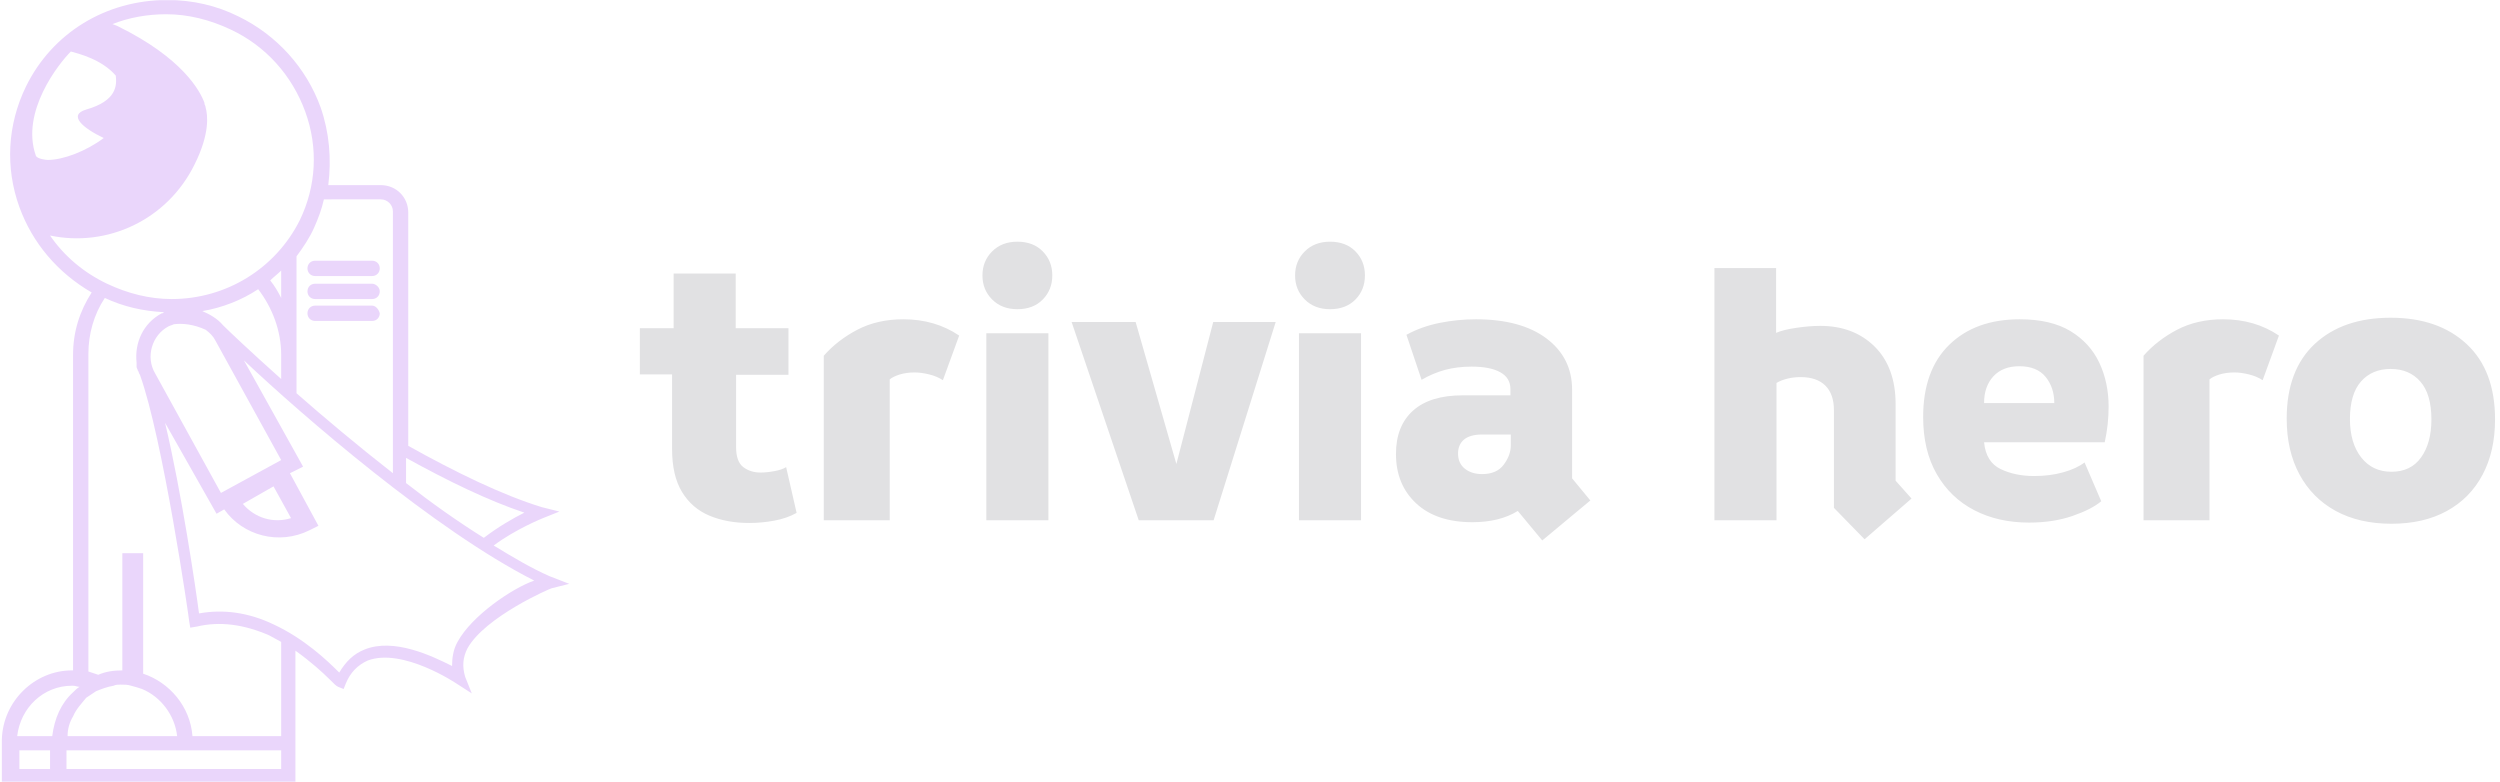<svg xmlns="http://www.w3.org/2000/svg" version="1.1" xmlns:xlink="http://www.w3.org/1999/xlink" xmlns:svgjs="http://svgjs.dev/svgjs" width="1500" height="469" viewBox="0 0 1500 469"><g transform="matrix(1,0,0,1,-0.909,0.134)"><svg viewBox="0 0 396 124" data-background-color="#7902f5" preserveAspectRatio="xMidYMid meet" height="469" width="1500" xmlns="http://www.w3.org/2000/svg" xmlns:xlink="http://www.w3.org/1999/xlink"><g id="tight-bounds" transform="matrix(1,0,0,1,0.24,-0.035)"><svg viewBox="0 0 395.52 124.071" height="124.071" width="395.52"><g><svg viewBox="0 0 531.517 166.732" height="124.071" width="395.52"><g transform="matrix(1,0,0,1,135.997,51.523)"><svg viewBox="0 0 395.52 63.687" height="63.687" width="395.52"><g id="textblocktransform"><svg viewBox="0 0 395.52 63.687" height="63.687" width="395.52" id="textblock"><g><svg viewBox="0 0 395.52 63.687" height="63.687" width="395.52"><g transform="matrix(1,0,0,1,0,0)"><svg width="395.52" viewBox="1.5 -35.9 239.08 38.5" height="63.687" data-palette-color="#e1e1e3"><path d="M15.6 0.35L15.6 0.35Q12.7 0.35 10.45-0.6 8.2-1.55 6.93-3.65 5.65-5.75 5.65-9.2L5.65-9.2 5.65-18.8 1.5-18.8 1.5-24.75 5.85-24.75 5.85-31.8 13.85-31.8 13.85-24.75 20.65-24.75 20.65-18.75 13.9-18.75 13.9-9.45Q13.9-7.55 14.83-6.85 15.75-6.15 17.05-6.15L17.05-6.15Q17.85-6.15 18.82-6.33 19.8-6.5 20.35-6.85L20.35-6.85 21.7-0.95Q20.45-0.25 18.82 0.05 17.2 0.35 15.6 0.35ZM33.7 0L25.2 0 25.2-21.2Q26.95-23.2 29.52-24.55 32.1-25.9 35.45-25.9L35.45-25.9Q39.55-25.9 42.65-23.8L42.65-23.8 40.55-18.05Q39.8-18.55 38.77-18.8 37.75-19.05 36.9-19.05L36.9-19.05Q35.85-19.05 34.97-18.78 34.1-18.5 33.7-18.15L33.7-18.15 33.7 0ZM54.15 0L46.15 0 46.15-24.1 54.15-24.1 54.15 0ZM50.15-27.2L50.15-27.2Q48.15-27.2 46.9-28.45 45.65-29.7 45.65-31.55L45.65-31.55Q45.65-33.4 46.9-34.65 48.15-35.9 50.15-35.9L50.15-35.9Q52.2-35.9 53.42-34.65 54.65-33.4 54.65-31.55L54.65-31.55Q54.65-29.7 53.42-28.45 52.2-27.2 50.15-27.2ZM75.44 0L65.79 0 57.14-25.55 65.39-25.55 70.64-7.25 75.39-25.55 83.44-25.55 75.44 0ZM94.44 0L86.44 0 86.44-24.1 94.44-24.1 94.44 0ZM90.44-27.2L90.44-27.2Q88.44-27.2 87.19-28.45 85.94-29.7 85.94-31.55L85.94-31.55Q85.94-33.4 87.19-34.65 88.44-35.9 90.44-35.9L90.44-35.9Q92.49-35.9 93.72-34.65 94.94-33.4 94.94-31.55L94.94-31.55Q94.94-29.7 93.72-28.45 92.49-27.2 90.44-27.2ZM123.99-2.55L117.79 2.6 114.64-1.2Q112.29 0.25 108.79 0.25L108.79 0.25Q104.14 0.25 101.54-2.18 98.94-4.6 98.94-8.55L98.94-8.55Q98.94-12.15 101.14-14.13 103.34-16.1 107.54-16.1L107.54-16.1 113.69-16.1 113.69-16.9Q113.69-18.35 112.39-19.07 111.09-19.8 108.69-19.8L108.69-19.8Q106.84-19.8 105.26-19.38 103.69-18.95 102.24-18.1L102.24-18.1 100.29-23.9Q102.19-24.95 104.54-25.43 106.89-25.9 109.24-25.9L109.24-25.9Q115.04-25.9 118.34-23.43 121.64-20.95 121.64-16.8L121.64-16.8 121.64-5.4 123.99-2.55ZM110.04-5.95L110.04-5.95Q111.94-5.95 112.84-7.18 113.74-8.4 113.74-9.65L113.74-9.65 113.74-11.05 110.04-11.05Q108.49-11.05 107.71-10.4 106.94-9.75 106.94-8.6L106.94-8.6Q106.94-7.35 107.81-6.65 108.69-5.95 110.04-5.95ZM165.38-2.8L159.33 2.45 155.38-1.6 155.38-14.2Q155.38-16.25 154.28-17.35 153.18-18.45 151.08-18.45L151.08-18.45Q150.18-18.45 149.38-18.25 148.58-18.05 147.98-17.7L147.98-17.7 147.98 0 139.98 0 139.98-32.5 147.93-32.5 147.93-24.15Q148.83-24.55 150.53-24.8 152.23-25.05 153.63-25.05L153.63-25.05Q157.93-25.05 160.63-22.38 163.33-19.7 163.33-14.95L163.33-14.95 163.33-5.1 165.38-2.8ZM180.53 0.3L180.53 0.3Q176.53 0.3 173.46-1.3 170.38-2.9 168.63-5.95 166.88-9 166.88-13.3L166.88-13.3Q166.88-19.35 170.26-22.63 173.63-25.9 179.33-25.9L179.33-25.9Q183.33-25.9 185.86-24.38 188.38-22.85 189.58-20.3 190.78-17.75 190.78-14.65L190.78-14.65Q190.78-13.55 190.66-12.38 190.53-11.2 190.28-10.05L190.28-10.05 174.73-10.05Q174.98-7.5 176.86-6.6 178.73-5.7 181.18-5.7L181.18-5.7Q183.23-5.7 184.93-6.18 186.63-6.65 187.68-7.45L187.68-7.45 189.83-2.45Q188.58-1.4 186.11-0.55 183.63 0.3 180.53 0.3ZM174.73-15.1L174.73-15.1 183.78-15.1Q183.78-17.1 182.66-18.48 181.53-19.85 179.28-19.85L179.28-19.85Q177.13-19.85 175.93-18.55 174.73-17.25 174.73-15.1ZM203.78 0L195.28 0 195.28-21.2Q197.03-23.2 199.6-24.55 202.18-25.9 205.53-25.9L205.53-25.9Q209.63-25.9 212.73-23.8L212.73-23.8 210.63-18.05Q209.88-18.55 208.85-18.8 207.83-19.05 206.98-19.05L206.98-19.05Q205.93-19.05 205.05-18.78 204.18-18.5 203.78-18.15L203.78-18.15 203.78 0ZM227.23 0.45L227.23 0.45Q223.08 0.45 220.05-1.2 217.03-2.85 215.38-5.9 213.73-8.95 213.73-13.1L213.73-13.1Q213.73-19.35 217.35-22.73 220.98-26.1 227.13-26.1L227.13-26.1Q233.28-26.1 236.93-22.7 240.58-19.3 240.58-13L240.58-13Q240.58-8.9 238.98-5.88 237.38-2.85 234.38-1.2 231.38 0.45 227.23 0.45ZM227.23-6.25L227.23-6.25Q229.73-6.25 231.05-8.1 232.38-9.95 232.38-13L232.38-13Q232.38-16.25 230.95-17.88 229.53-19.5 227.13-19.5L227.13-19.5Q224.73-19.5 223.3-17.88 221.88-16.25 221.88-13.05L221.88-13.05Q221.88-9.95 223.33-8.1 224.78-6.25 227.23-6.25Z" opacity="1" transform="matrix(1,0,0,1,0,0)" fill="#e1e1e3" class="wordmark-text-0" data-fill-palette-color="primary" id="text-0"></path></svg></g></svg></g></svg></g></svg></g><g><svg viewBox="0 0 120.963 166.732" height="166.732" width="120.963"><g><svg xmlns="http://www.w3.org/2000/svg" xmlns:xlink="http://www.w3.org/1999/xlink" version="1.1" x="0" y="0" viewBox="19.1 9.3 51.8 71.4" enable-background="new 0 0 90 90" xml:space="preserve" height="166.732" width="120.963" class="icon-icon-0" data-fill-palette-color="accent" id="icon-0"><path d="M47.7 33.1h5.2c0.4 0 0.7 0.3 0.7 0.7s-0.3 0.7-0.7 0.7h-5.2c-0.4 0-0.7-0.3-0.7-0.7S47.3 33.1 47.7 33.1zM52.9 35.2h-5.2c-0.4 0-0.7 0.3-0.7 0.7s0.3 0.7 0.7 0.7h5.2c0.4 0 0.7-0.3 0.7-0.7S53.2 35.2 52.9 35.2zM52.9 37.2h-5.2c-0.4 0-0.7 0.3-0.7 0.7 0 0.4 0.3 0.7 0.7 0.7h5.2c0.4 0 0.7-0.3 0.7-0.7C53.5 37.5 53.2 37.2 52.9 37.2zM70.9 62.6L69.3 63c-0.1 0-6.1 2.6-7.7 5.5-0.4 0.8-0.5 1.6-0.2 2.6l0.6 1.5-1.4-0.9c0 0-4.9-3.3-8.1-2.1-0.9 0.4-1.6 1.1-2 2.1l-0.2 0.5L49.8 72c-0.2-0.1-0.3-0.2-0.8-0.7-0.6-0.6-1.7-1.6-3.1-2.6v12H27.5v0h-8.4v-3.9c0.1-3.5 3-6.3 6.4-6.3 0 0 0 0 0.1 0V41.7c0-2.1 0.6-4 1.7-5.7-3.1-1.8-5.4-4.5-6.6-7.8-1.3-3.6-1.1-7.5 0.6-11 2.4-4.9 7.3-7.9 12.9-7.9 2.3 0 4.5 0.5 6.5 1.5 3.5 1.7 6.2 4.7 7.5 8.3 0.8 2.3 1 4.7 0.7 7.1h4.8c1.4 0 2.5 1.1 2.5 2.5v21.3c4.3 2.4 8.6 4.5 12.2 5.6L70 56l-1.5 0.6c0 0-2.5 1-4.5 2.5 1.8 1.1 3.5 2.1 5.1 2.8L70.9 62.6zM56 51.1v2.3c2.3 1.8 4.7 3.5 7.1 5 1.3-1 2.7-1.8 3.7-2.3C63.5 55 59.8 53.2 56 51.1zM48.5 27.5c-0.2 0.9-0.5 1.7-0.9 2.6-0.4 0.9-1 1.8-1.6 2.6v9.1 3.4c2.5 2.2 5.6 4.8 8.8 7.3V28.6c0-0.6-0.5-1.1-1.1-1.1H48.5zM44.6 51.3l-6-10.9c-0.2-0.4-0.5-0.7-0.9-1-1.1-0.5-2.1-0.6-2.9-0.5-0.2 0.1-0.3 0.1-0.5 0.2-1.5 0.8-2.1 2.8-1.2 4.3l6 10.9L44.6 51.3zM43.9 53.7l-2.8 1.6c1.1 1.3 2.8 1.8 4.4 1.3L43.9 53.7zM44.6 43.9v-2.2c0-2.2-0.8-4.3-2.1-6-1.5 1-3.3 1.7-5.1 2 0.7 0.3 1.4 0.7 1.9 1.3C39.8 39.5 41.8 41.4 44.6 43.9zM44.6 34c-0.3 0.3-0.7 0.6-1 0.9 0.4 0.5 0.7 1 1 1.6V34zM23.3 23.9c1.4 0 3.5-0.8 5.1-2-1.9-0.9-3.3-2.1-1.6-2.6 2.8-0.8 2.8-2.2 2.7-3.1-1.3-1.5-3.4-2-4.1-2.2-1.1 1.1-4.6 5.5-3.2 9.5C22.3 23.8 23.1 23.9 23.3 23.9zM28.7 35.2c1.9 0.9 3.9 1.4 5.9 1.4 5 0 9.5-2.8 11.7-7.2 1.5-3.1 1.7-6.6 0.5-9.9-1.2-3.3-3.6-6-6.8-7.5-1.9-0.9-3.9-1.4-5.9-1.4-1.7 0-3.4 0.3-4.9 0.9 0.3 0.1 0.5 0.2 0.5 0.2 5.9 2.9 7.5 5.9 7.9 7 0 0 0 0.1 0 0.1 0.1 0.2 0.1 0.3 0.1 0.3 0.2 0.7 0.4 2.4-1 5.2-2.5 5.1-8 7.6-13.2 6.5C24.8 32.7 26.6 34.2 28.7 35.2zM23.5 77.8h-2.8v1.7h2.8V77.8zM23.7 76.5c0.2-1.6 0.8-3 1.9-4 0.2-0.2 0.4-0.4 0.6-0.5-0.2 0-0.4-0.1-0.6-0.1 0 0 0 0-0.1 0-2.6 0-4.7 2-5 4.6H23.7zM25.6 74.7c-0.3 0.5-0.5 1.1-0.5 1.8h6.8c0 0.2 0 0 0 0h3.2c-0.2-1.9-1.5-3.6-3.2-4.3-0.3-0.1-0.6-0.2-1-0.3-0.3-0.1-0.6-0.1-0.9-0.1 0 0-0.1 0-0.1 0-0.2 0-0.4 0-0.6 0.1-0.6 0.1-1.1 0.3-1.6 0.5-0.3 0.2-0.6 0.4-0.9 0.6C26.4 73.5 25.9 74 25.6 74.7zM44.6 77.8H25v1.7h19.6V77.8zM44.6 67.9c-0.4-0.2-0.7-0.4-1.1-0.6-2.3-1-4.5-1.3-6.6-0.8l-0.6 0.1L36.2 66c0-0.2-2.4-16.7-4.5-22.5-0.1-0.1-0.1-0.3-0.2-0.4 0-0.1-0.1-0.2-0.1-0.3l0-0.1 0-0.1c0 0 0-0.1 0-0.2-0.2-1.8 0.6-3.6 2.3-4.5 0.1 0 0.1 0 0.2-0.1-1.9-0.1-3.7-0.5-5.4-1.3-1 1.5-1.5 3.3-1.5 5.1v29c0.3 0.1 0.6 0.2 0.9 0.3 0.7-0.3 1.4-0.4 2.2-0.4V59.8h1.9v11c2.4 0.8 4.3 3 4.5 5.7h8.1V67.9zM67.7 62.3c-9.1-4.6-21.2-15.1-26.5-20.1l5.4 9.7-1.2 0.6 2.6 4.8-0.8 0.4c-2.8 1.4-6.1 0.5-7.8-1.9l-0.7 0.4L34 47.9c1.5 6.3 2.8 15.1 3.1 17.4 2.2-0.4 4.5-0.1 6.8 1 2.8 1.3 4.9 3.3 5.9 4.3 0 0 0.1 0.1 0.1 0.1 0.6-1 1.3-1.7 2.3-2.1 2.7-1.1 6.2 0.6 8 1.5 0-0.7 0.1-1.5 0.5-2.2C62 65.5 65.7 63 67.7 62.3z" fill="#ead6fb" data-fill-palette-color="accent"></path></svg></g></svg></g></svg></g><defs></defs></svg><rect width="395.52" height="124.071" fill="none" stroke="none" visibility="hidden"></rect></g></svg></g></svg>